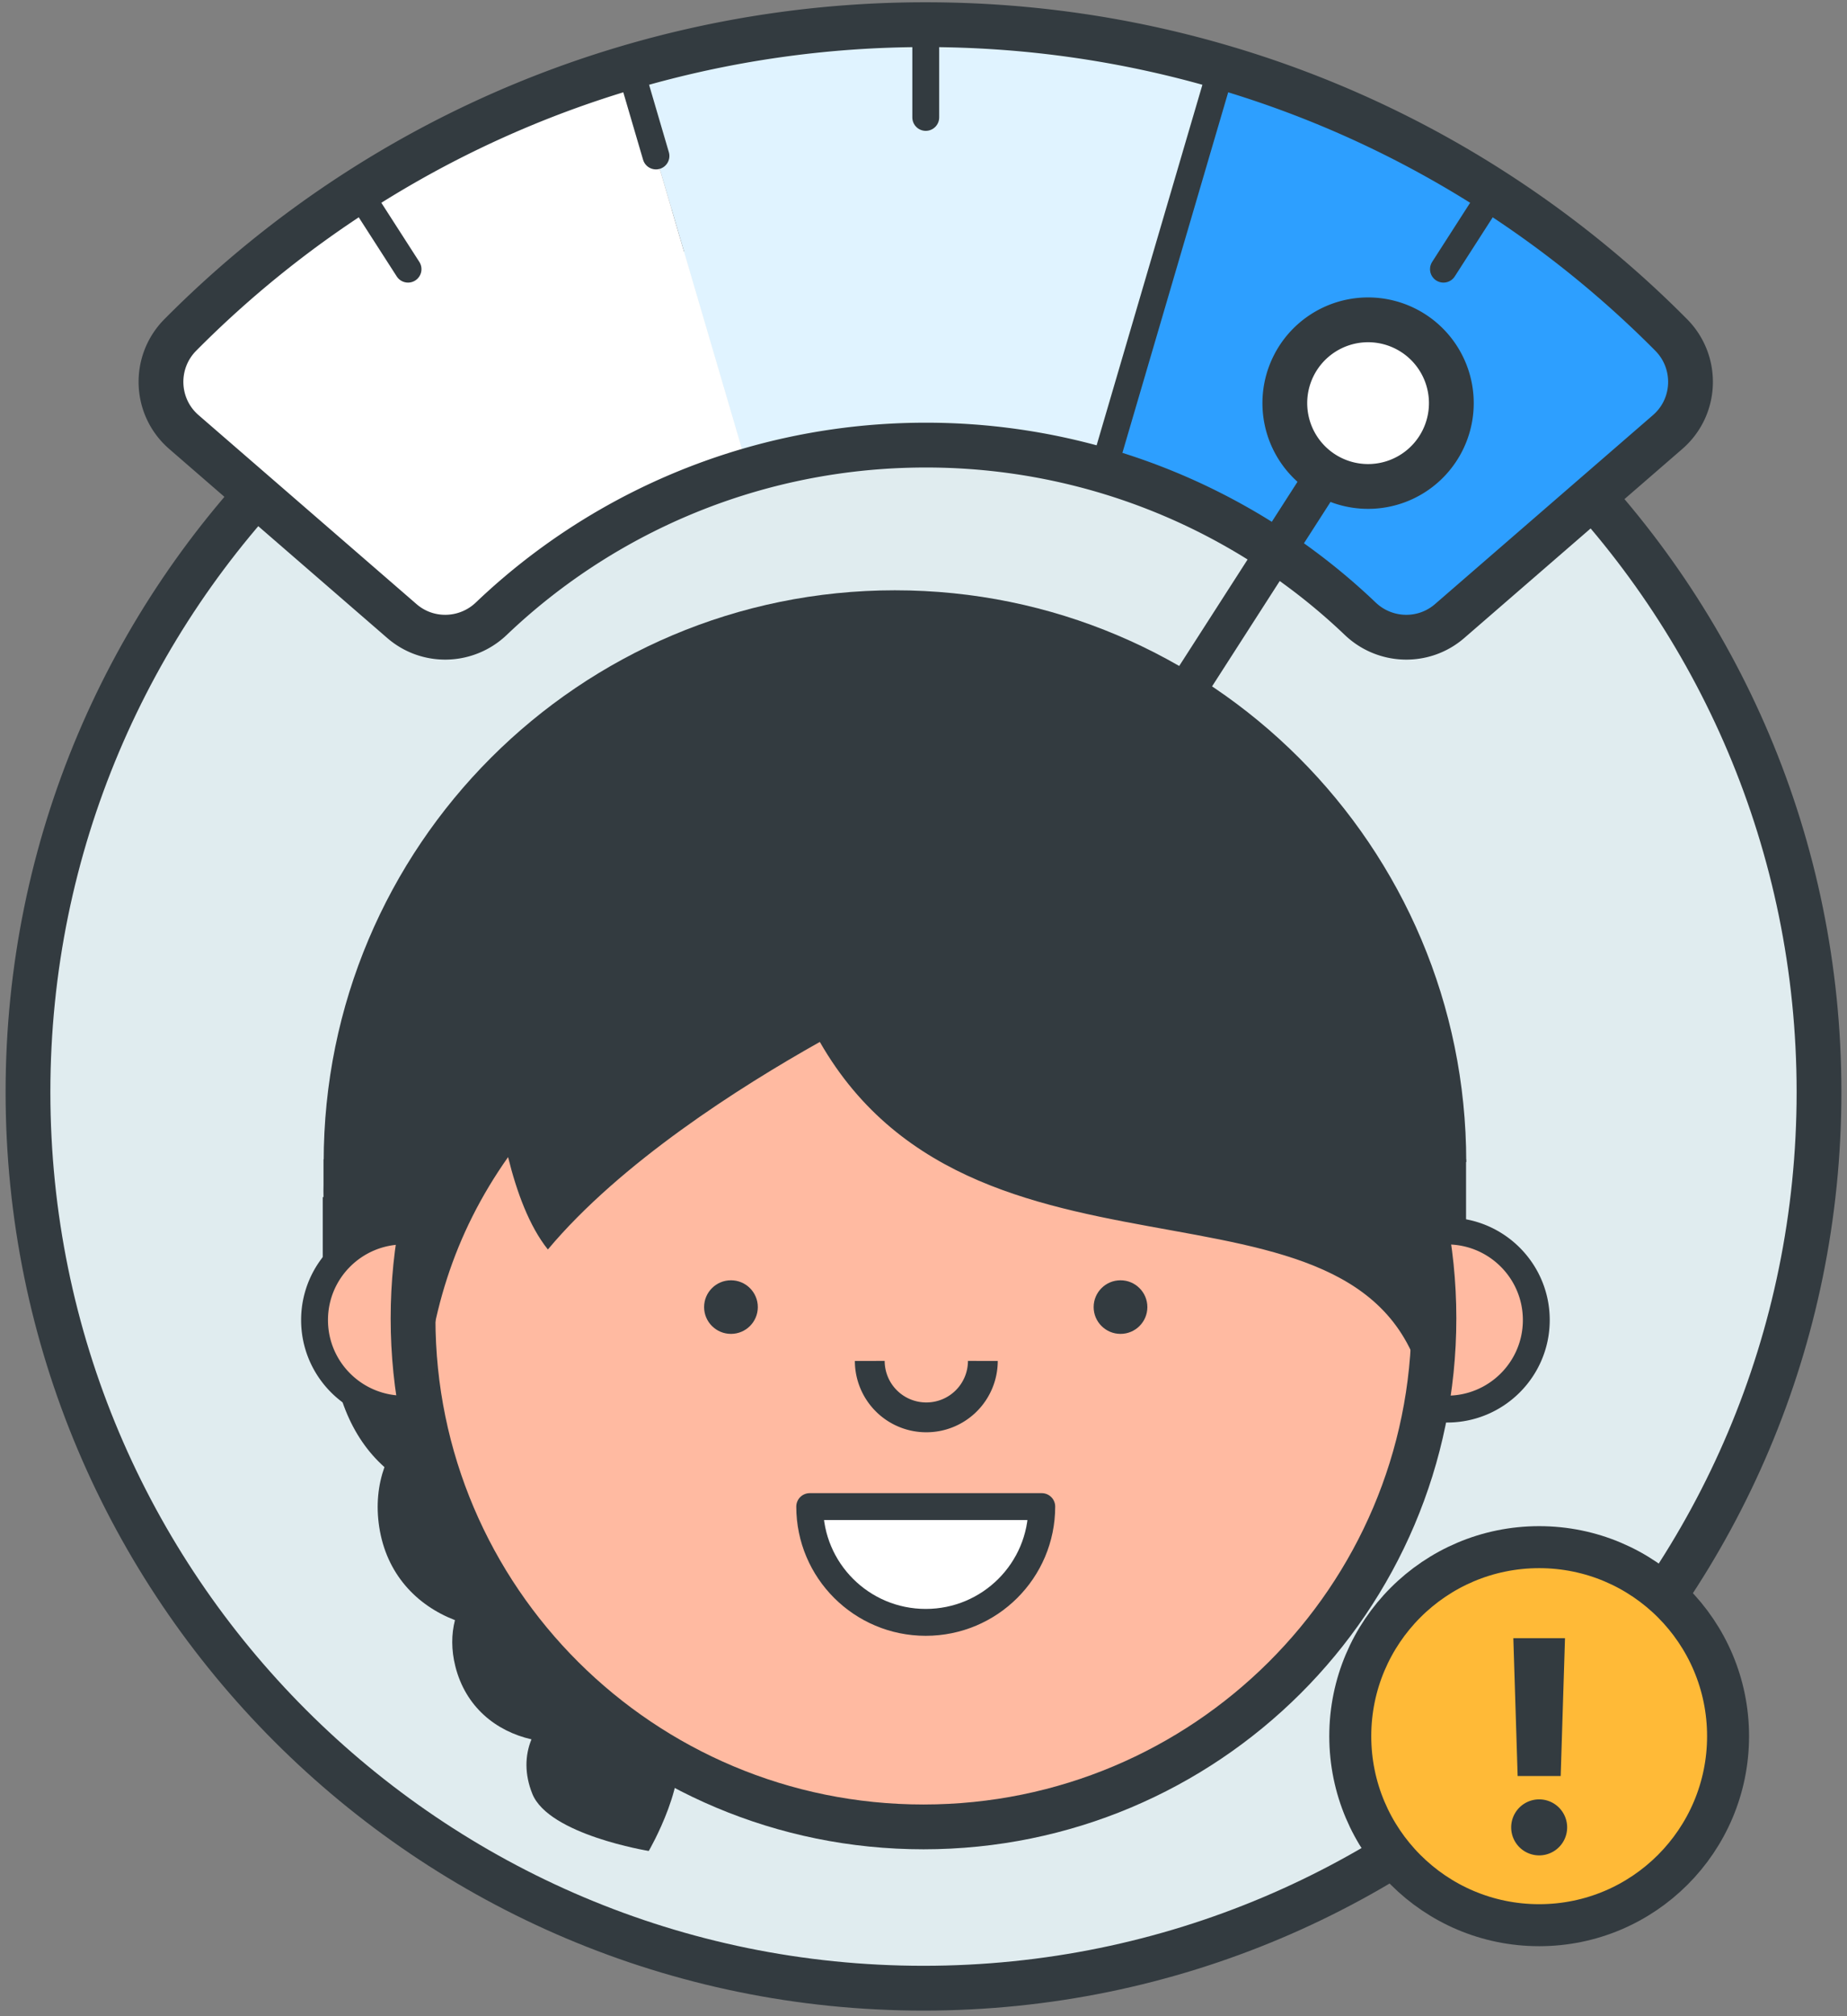 <svg xmlns="http://www.w3.org/2000/svg" width="132" height="144" viewBox="0 0 132 144">
    <rect x="0" y="0" width="132" height="144" fill="#808080" stroke="none"/>
    <g fill="none" fill-rule="evenodd">
        <path fill="#E0ECEF" stroke="#333B40" stroke-width="3.2" d="M130 78c0-35.346-28.654-64-64-64C30.654 14 2 42.654 2 78c0 35.346 28.654 64 64 64 35.346 0 64-28.654 64-64"/>
        <path fill="#333B40" d="M23.065 85.5h54.2v8.252h-26.69c.173.918.284-1.307.323-.27.208 5.422-1.563 9.253-4.993 11.547.137.437.247.892.324 1.369.348 2.146-.07 4.042-1.037 5.593 1.277.917 2.25 2.242 2.69 3.97.587 2.297.007 4.291-1.32 5.772.72.527 1.311 1.273 1.696 2.246 1.176 2.974-1.893 8.219-1.893 8.219s-7.139-1.156-8.32-4.078c-.56-1.389-.54-2.736-.062-3.894-2.559-.585-4.712-2.33-5.438-5.203-.3-1.19-.288-2.304-.03-3.311-2.75-1.057-4.903-3.309-5.413-6.654-.237-1.55-.084-2.991.373-4.275-2.38-2.12-3.73-5.416-3.898-9.823-.061-1.6.038.132.29-1.208h-.802V85.5z"/>
        <path fill="#333B40" d="M23.12 94.381h81.655V82.8H23.12z"/>
        <path fill="#FFBAA1" stroke="#333B40" stroke-width="1.92" d="M30.223 87.92a36.473 36.473 0 0 0-.555 6.351c0 2.173.192 4.3.558 6.369h-1.368c-3.523 0-6.378-2.848-6.378-6.36 0-3.513 2.855-6.36 6.378-6.36h1.365zm73.195 0c3.522 0 6.377 2.847 6.377 6.36 0 3.512-2.855 6.36-6.377 6.36h-1.369c.367-2.068.558-4.196.558-6.369 0-2.166-.19-4.289-.555-6.351h1.366z"/>
        <path fill="#FFBAA1" stroke="#333B40" stroke-width="3.2" d="M66.006 130.48c20.147-.003 36.477-16.267 36.474-36.326-.003-20.059-16.339-36.317-36.486-36.314-20.147.003-36.477 16.267-36.474 36.326.003 20.059 16.339 36.317 36.486 36.314z"/>
        <path stroke="#333B40" stroke-width="2.13" d="M70.242 97.2a4.035 4.035 0 0 1-4.041 4.03 4.035 4.035 0 0 1-4.041-4.03"/>
        <path fill="#333B40" d="M78.16 93.354c0 1.057.86 1.914 1.92 1.914s1.919-.857 1.919-1.914-.86-1.914-1.92-1.914-1.919.857-1.919 1.914M50.32 93.354c0 1.057.86 1.914 1.92 1.914s1.919-.857 1.919-1.914-.86-1.914-1.92-1.914-1.919.857-1.919 1.914"/>
        <path fill="#333B40" d="M63.96 42.16c22.548 0 40.828 18.279 40.828 40.828-1.582.491-2.512 19.63-2.718 17.95-2.406-19.638-31.908-6.333-43.479-26.522-5.73 3.217-14.238 8.62-19.436 14.824-1.331-1.662-2.233-4.118-2.844-6.598-3.917 5.55-5.691 11.448-6.064 18.296l.001-.036c.021-.676.34-10.614.027-11.875 0 0-2.868-1.218-5.164-.427-2.814.97-1.742-5.612-1.979-5.612 0-22.549 18.28-40.828 40.828-40.828z"/>
        <path fill="#FFF" d="M74.452 107.603c0 4.567-3.712 8.269-8.292 8.269s-8.292-3.702-8.292-8.269h16.584z"/>
        <path stroke="#333B40" stroke-linecap="round" stroke-linejoin="round" stroke-width="1.92" d="M74.452 107.603c0 4.567-3.712 8.269-8.292 8.269s-8.292-3.702-8.292-8.269h16.584z"/>
        <g>
            <path fill="#2D9FFF" d="M106.741 13.651a75.16 75.16 0 0 1 12.689 10.266c1.94 1.951 1.832 5.137-.248 6.939l-15.58 13.5c-1.851 1.605-4.614 1.525-6.388-.163A44.873 44.873 0 0 0 78.846 33.6l6.593-22.46 1.868-6.357a74.576 74.576 0 0 1 19.434 8.868"/>
            <path fill="#E0F3FF" d="M66.16 1.762c7.347 0 14.441 1.057 21.147 3.021l-1.869 6.356L78.846 33.6a45.151 45.151 0 0 0-12.685-1.81c-4.405 0-8.66.634-12.686 1.81L46.88 11.14l-1.866-6.357a75.125 75.125 0 0 1 21.147-3.02"/>
            <path fill="#FFF" d="M25.577 13.651a74.635 74.635 0 0 1 19.437-8.868l1.866 6.356L53.475 33.6a44.871 44.871 0 0 0-18.368 10.593c-1.774 1.688-4.537 1.768-6.387.163l-15.58-13.5c-2.08-1.802-2.19-4.988-.249-6.939a75.14 75.14 0 0 1 12.686-10.266"/>
            <path stroke="#333B40" stroke-linecap="round" stroke-linejoin="round" stroke-width="1.92" d="M66.161 1.762v6.624M78.846 33.6l6.593-22.461M87.307 4.783l-1.869 6.356M103.16 19.224l3.581-5.573"/>
            <path stroke="#333B40" stroke-linecap="round" stroke-linejoin="round" stroke-width="3.2" d="M53.475 33.6a44.871 44.871 0 0 0-18.368 10.593c-1.774 1.688-4.537 1.768-6.387.163l-15.58-13.5c-2.08-1.802-2.19-4.988-.249-6.939a75.14 75.14 0 0 1 12.686-10.266 74.635 74.635 0 0 1 19.437-8.868 75.138 75.138 0 0 1 21.147-3.02c7.346 0 14.44 1.056 21.146 3.02a74.573 74.573 0 0 1 19.434 8.868 75.16 75.16 0 0 1 12.689 10.266c1.939 1.951 1.832 5.137-.248 6.939l-15.58 13.5c-1.851 1.605-4.614 1.525-6.388-.163A44.871 44.871 0 0 0 78.846 33.6a45.15 45.15 0 0 0-12.685-1.81c-4.406 0-8.66.634-12.686 1.81z"/>
            <path stroke="#333B40" stroke-linecap="round" stroke-linejoin="round" stroke-width="1.92" d="M29.161 19.224l-3.584-5.573M45.014 4.783l1.866 6.356"/>
        </g>
        <g>
            <path stroke="#333B40" stroke-width="2.763" d="M99.478 26.463L67.077 76.881"/>
            <path fill="#FFF" d="M103.712 28.428a5.95 5.95 0 1 1-11.878.731 5.95 5.95 0 0 1 11.878-.731"/>
        </g>
        <path stroke="#333B40" stroke-width="3.2" d="M103.712 28.428a5.95 5.95 0 1 1-11.878.731 5.95 5.95 0 0 1 11.878-.731z"/>
        <g fill-rule="nonzero" transform="translate(95 109)">
            <circle cx="15" cy="15" r="13.5" fill="#FFBA37" stroke="#333B40" stroke-width="3"/>
            <path fill="#333B40" d="M15 19.514a2 2 0 1 1 0 4 2 2 0 0 1 0-4zM16.846 8l-.308 9.846h-3.076L13.154 8h3.692z"/>
        </g>
    </g>
</svg>
